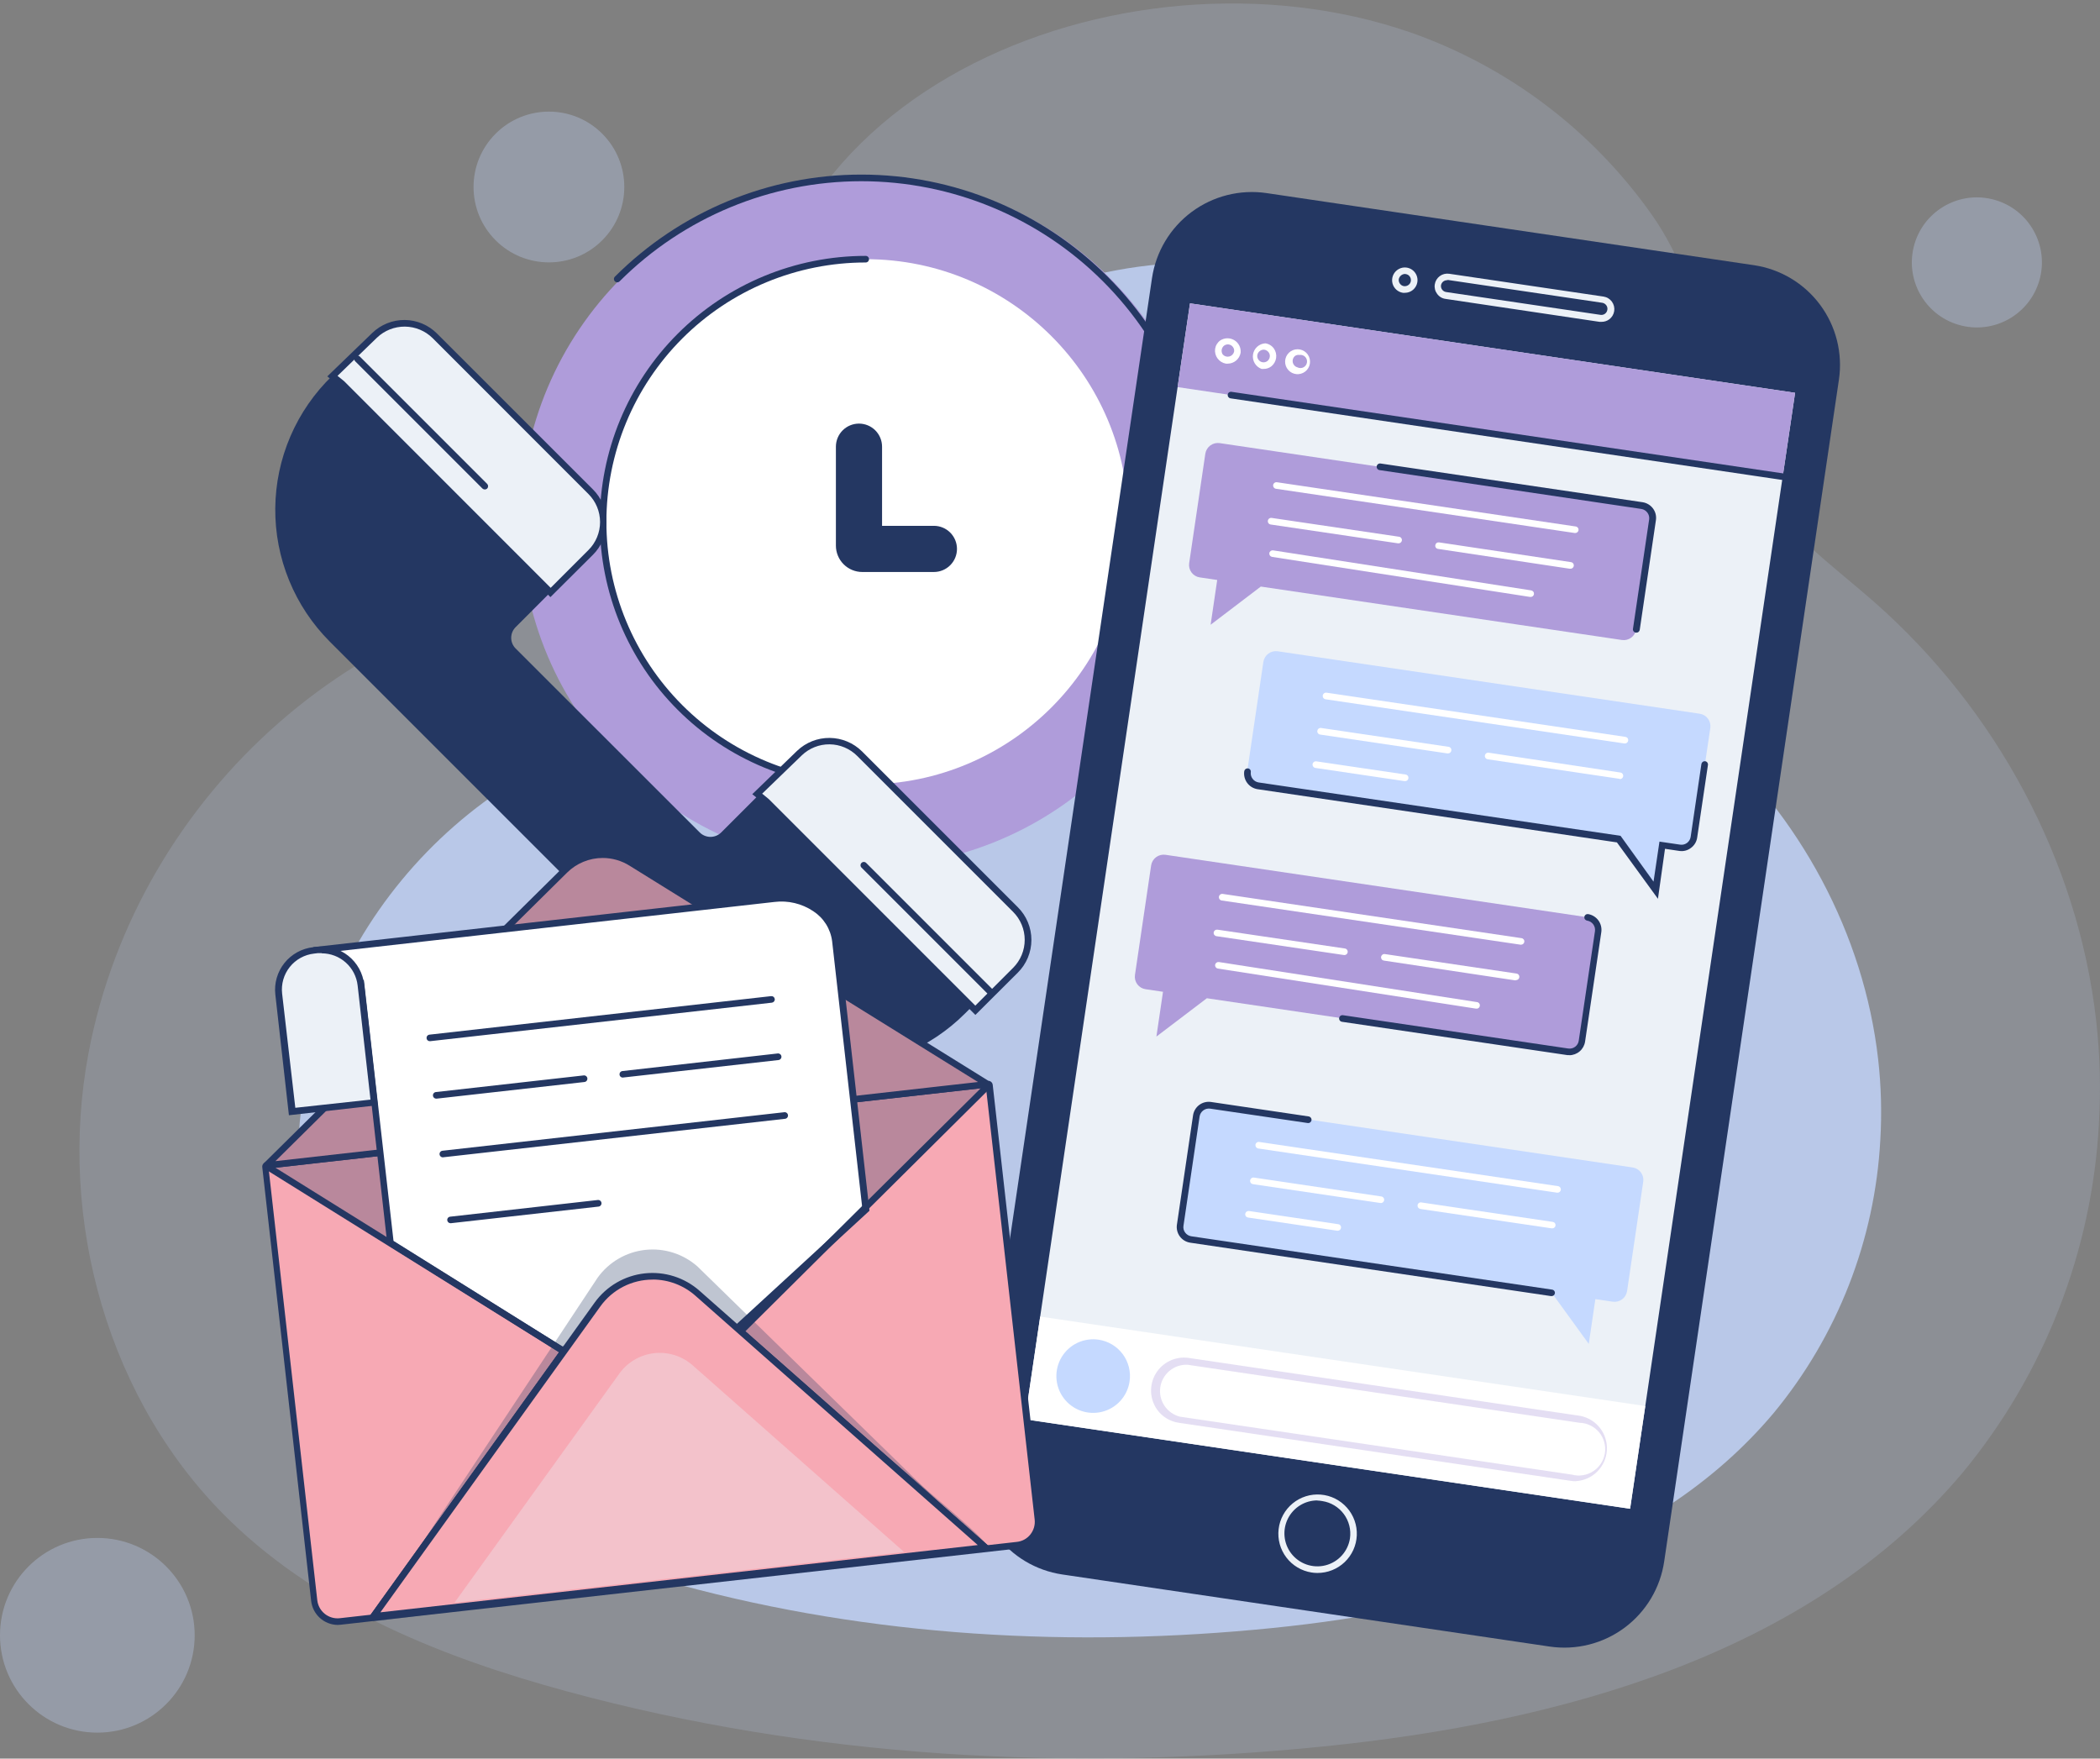 <svg width="572" height="479" viewBox="0 0 572 479" fill="none" xmlns="http://www.w3.org/2000/svg">
<rect x="0" y="0" width="572" height="479" fill="#808080" stroke="none"/>
<g clip-path="url(#clip0_573_4190)">
<g opacity="0.41">
<path opacity="0.41" d="M571.712 305.992C572.261 296.653 572.008 287.283 570.958 277.987C566.018 234.317 543.618 193.143 510.656 164.096C498.89 153.731 485.507 144.443 477.855 130.773C464.957 107.725 465.927 81.247 449.94 58.504C433.738 35.526 410.776 18.17 384.249 8.852C305.768 -18.345 195.888 25.936 205.785 120.498C205.785 120.839 205.785 121.324 205.911 121.953C206.208 126.598 205.56 131.254 204.007 135.642C202.454 140.029 200.028 144.056 196.875 147.48C193.722 150.903 189.907 153.652 185.662 155.56C181.417 157.468 176.83 158.496 172.176 158.581C99.767 160.288 37.453 216.065 24.106 286.843C15.52 332.327 29.495 382.177 62.835 414.386C87.678 438.404 120.999 451.607 154.321 460.661C221.162 478.84 291.505 482.649 360.43 475.697C424.935 469.194 492.98 450.655 534.672 401.021C556.866 374.123 569.848 340.815 571.712 305.992Z" fill="#C5D9FF"/>
</g>
<g opacity="0.88">
<path opacity="0.88" d="M512.165 310.447C512.596 303.133 512.398 295.794 511.572 288.513C507.71 254.382 490.16 222.047 464.329 199.287C455.114 191.167 444.569 183.892 438.641 173.186C428.528 155.132 429.301 134.384 416.762 116.564C404.07 98.57 386.088 84.976 365.316 77.672C303.9 56.367 217.677 91.127 225.509 165.138C225.509 165.407 225.509 165.784 225.509 166.269C225.753 169.913 225.254 173.568 224.042 177.012C222.83 180.457 220.931 183.619 218.46 186.307C215.989 188.995 212.997 191.153 209.666 192.649C206.336 194.145 202.736 194.949 199.085 195.012C142.358 196.359 93.534 240.101 83.079 295.501C76.361 331.142 87.372 370.177 113.437 395.398C132.891 414.206 158.991 424.536 185.11 431.649C237.472 445.877 292.565 448.877 346.562 443.434C397.093 438.332 450.389 423.799 483.082 384.907C500.505 363.845 510.7 337.743 512.165 310.447Z" fill="#C5D9FF"/>
</g>
<path opacity="0.31" d="M555.698 75.561C557.955 66.043 552.068 56.497 542.55 54.24C533.033 51.983 523.487 57.87 521.23 67.388C518.973 76.906 524.859 86.452 534.377 88.709C543.895 90.966 553.441 85.08 555.698 75.561Z" fill="#C5D9FF"/>
<path opacity="0.31" d="M164.034 65.453C172.052 57.434 172.052 44.433 164.034 36.415C156.016 28.396 143.016 28.396 134.998 36.415C126.98 44.433 126.98 57.434 134.998 65.453C143.016 73.471 156.016 73.471 164.034 65.453Z" fill="#C5D9FF"/>
<path opacity="0.31" d="M26.514 471.924C41.157 471.924 53.027 460.053 53.027 445.41C53.027 430.766 41.157 418.895 26.514 418.895C11.87 418.895 0 430.766 0 445.41C0 460.053 11.87 471.924 26.514 471.924Z" fill="#C5D9FF"/>
<path d="M235.802 236.131C287.717 236.131 329.803 194.043 329.803 142.126C329.803 90.209 287.717 48.121 235.802 48.121C183.886 48.121 141.801 90.209 141.801 142.126C141.801 194.043 183.886 236.131 235.802 236.131Z" fill="#AF9CDA"/>
<path d="M301.062 209.832C300.825 209.828 300.599 209.732 300.433 209.562C300.347 209.482 300.279 209.384 300.232 209.276C300.185 209.168 300.161 209.051 300.161 208.934C300.161 208.816 300.185 208.699 300.232 208.591C300.279 208.483 300.347 208.386 300.433 208.305C317.893 190.844 327.703 167.161 327.703 142.467C327.703 117.774 317.893 94.091 300.433 76.63C282.972 59.169 259.291 49.359 234.598 49.359C209.905 49.359 186.224 59.169 168.763 76.63C168.594 76.799 168.365 76.894 168.125 76.894C167.886 76.894 167.657 76.799 167.488 76.63C167.319 76.461 167.224 76.231 167.224 75.992C167.224 75.753 167.319 75.524 167.488 75.355C185.284 57.555 209.422 47.554 234.592 47.553C259.761 47.551 283.901 57.548 301.699 75.346C319.498 93.142 329.498 117.281 329.5 142.452C329.502 167.623 319.505 191.763 301.708 209.562C301.537 209.734 301.304 209.831 301.062 209.832Z" fill="#243762"/>
<path d="M235.802 213.658C275.306 213.658 307.331 181.632 307.331 142.126C307.331 102.62 275.306 70.594 235.802 70.594C196.297 70.594 164.272 102.62 164.272 142.126C164.272 181.632 196.297 213.658 235.802 213.658Z" fill="white"/>
<path d="M235.802 214.556C216.593 214.556 198.171 206.925 184.588 193.342C171.006 179.759 163.375 161.336 163.375 142.126C163.375 122.916 171.006 104.493 184.588 90.91C198.171 77.327 216.593 69.696 235.802 69.696C236.041 69.696 236.269 69.79 236.437 69.959C236.606 70.127 236.7 70.356 236.7 70.594C236.7 70.832 236.606 71.061 236.437 71.229C236.269 71.398 236.041 71.492 235.802 71.492C226.527 71.492 217.342 73.319 208.773 76.869C200.204 80.419 192.417 85.621 185.859 92.18C179.3 98.739 174.097 106.526 170.548 115.096C166.998 123.665 165.171 132.85 165.171 142.126C165.171 151.402 166.998 160.587 170.548 169.156C174.097 177.726 179.3 185.513 185.859 192.072C192.417 198.631 200.204 203.834 208.773 207.383C217.342 210.933 226.527 212.76 235.802 212.76C236.039 212.765 236.265 212.861 236.432 213.028C236.6 213.196 236.696 213.421 236.7 213.658C236.7 213.896 236.606 214.125 236.437 214.293C236.269 214.462 236.041 214.556 235.802 214.556Z" fill="#243762"/>
<path d="M254.322 155.797H234.868C232.962 155.797 231.135 155.04 229.787 153.692C228.44 152.344 227.683 150.517 227.683 148.611V121.665C227.683 119.998 228.345 118.399 229.524 117.219C230.703 116.04 232.302 115.378 233.97 115.378C235.637 115.378 237.236 116.04 238.415 117.219C239.594 118.399 240.257 119.998 240.257 121.665V143.222H254.376C256.043 143.222 257.642 143.884 258.822 145.063C260.001 146.243 260.663 147.842 260.663 149.509C260.663 151.177 260.001 152.776 258.822 153.955C257.642 155.134 256.043 155.797 254.376 155.797H254.322Z" fill="#243762"/>
<path d="M89.852 174.784L191.11 276.047C195.821 280.758 201.413 284.495 207.568 287.045C213.723 289.595 220.32 290.907 226.982 290.907C233.645 290.907 240.242 289.595 246.397 287.045C252.552 284.495 258.144 280.758 262.855 276.047L274.962 263.939C277.153 261.743 278.383 258.768 278.383 255.667C278.383 252.565 277.153 249.59 274.962 247.394L233.647 206.077C231.451 203.887 228.476 202.656 225.375 202.656C222.273 202.656 219.298 203.887 217.103 206.077L196.445 226.736C195.667 227.51 194.615 227.945 193.517 227.945C192.42 227.945 191.367 227.51 190.589 226.736L140.436 176.617C139.67 175.849 139.241 174.809 139.241 173.724C139.241 172.64 139.67 171.6 140.436 170.832L160.824 150.407C161.913 149.323 162.777 148.033 163.367 146.614C163.956 145.194 164.26 143.672 164.26 142.135C164.26 140.598 163.956 139.076 163.367 137.656C162.777 136.237 161.913 134.948 160.824 133.863L118.395 91.414C116.222 89.247 113.285 88.017 110.216 87.991C107.146 87.964 104.188 89.141 101.977 91.27L90.481 102.372C85.63 107.054 81.761 112.655 79.099 118.849C76.437 125.043 75.036 131.705 74.978 138.446C74.919 145.188 76.204 151.873 78.758 158.112C81.312 164.351 85.083 170.019 89.852 174.784Z" fill="#243762"/>
<path d="M93.031 104.474L149.921 161.365L151.879 159.425L160.86 150.443C161.949 149.359 162.813 148.069 163.403 146.65C163.992 145.23 164.296 143.708 164.296 142.171C164.296 140.634 163.992 139.112 163.403 137.692C162.813 136.273 161.949 134.983 160.86 133.899L118.431 91.45C116.258 89.282 113.321 88.053 110.251 88.027C107.182 88 104.224 89.177 102.013 91.306L90.517 102.408L93.031 104.474Z" fill="#ECF1F7"/>
<path d="M149.921 162.641L92.439 105.156L89.151 102.516L101.384 90.696C103.758 88.397 106.942 87.125 110.246 87.155C113.551 87.185 116.71 88.515 119.042 90.857L161.489 133.288C162.665 134.457 163.598 135.846 164.235 137.377C164.871 138.908 165.199 140.549 165.199 142.207C165.199 143.865 164.871 145.506 164.235 147.037C163.598 148.568 162.665 149.957 161.489 151.126L149.921 162.641ZM91.936 102.372L93.732 103.827L149.993 160.108L160.267 149.833C161.275 148.831 162.074 147.64 162.62 146.328C163.166 145.016 163.446 143.61 163.446 142.189C163.446 140.768 163.166 139.362 162.62 138.05C162.074 136.738 161.275 135.547 160.267 134.545L117.838 92.097C115.824 90.109 113.114 88.984 110.284 88.96C107.453 88.937 104.725 90.017 102.678 91.971L91.936 102.372Z" fill="#243762"/>
<path d="M208.696 218.275L265.603 275.166L267.561 273.226L276.543 264.244C277.632 263.159 278.496 261.87 279.085 260.451C279.675 259.031 279.979 257.509 279.979 255.972C279.979 254.435 279.675 252.913 279.085 251.493C278.496 250.074 277.632 248.784 276.543 247.7L234.096 205.251C231.928 203.08 228.993 201.849 225.925 201.822C222.857 201.795 219.902 202.975 217.696 205.107L206.199 216.209L208.696 218.275Z" fill="#ECF1F7"/>
<path d="M265.675 276.442L208.193 218.957L204.905 216.317L217.12 204.497C219.508 202.218 222.69 200.96 225.991 200.99C229.291 201.021 232.45 202.336 234.796 204.658L277.225 247.089C278.401 248.258 279.334 249.647 279.971 251.178C280.607 252.709 280.935 254.35 280.935 256.008C280.935 257.666 280.607 259.307 279.971 260.838C279.334 262.369 278.401 263.758 277.225 264.927L265.675 276.442ZM207.6 216.173L209.396 217.646L265.657 273.909L275.931 263.634C276.939 262.632 277.739 261.441 278.284 260.129C278.83 258.817 279.111 257.411 279.111 255.99C279.111 254.569 278.83 253.163 278.284 251.851C277.739 250.539 276.939 249.348 275.931 248.346L233.503 205.916C231.504 203.905 228.795 202.763 225.961 202.736C223.126 202.709 220.396 203.8 218.36 205.772L207.6 216.173Z" fill="#243762"/>
<path d="M132.047 133.324C131.814 133.318 131.591 133.229 131.418 133.072L96.749 98.402C96.666 98.318 96.599 98.219 96.554 98.109C96.509 98 96.485 97.883 96.485 97.764C96.485 97.646 96.509 97.529 96.554 97.419C96.599 97.31 96.666 97.21 96.749 97.127C96.833 97.043 96.933 96.977 97.042 96.931C97.151 96.886 97.269 96.862 97.387 96.862C97.506 96.862 97.623 96.886 97.732 96.931C97.842 96.977 97.941 97.043 98.025 97.127L132.694 131.797C132.859 131.968 132.952 132.196 132.952 132.435C132.952 132.673 132.859 132.901 132.694 133.072C132.517 133.233 132.286 133.323 132.047 133.324Z" fill="#243762"/>
<path d="M269.968 271.25C269.726 271.25 269.493 271.153 269.322 270.981L234.653 236.311C234.484 236.141 234.389 235.912 234.389 235.673C234.389 235.434 234.484 235.204 234.653 235.035C234.822 234.866 235.051 234.771 235.291 234.771C235.53 234.771 235.759 234.866 235.928 235.035L270.597 269.705C270.681 269.789 270.748 269.888 270.794 269.998C270.839 270.107 270.863 270.224 270.863 270.343C270.863 270.462 270.839 270.579 270.794 270.688C270.748 270.798 270.681 270.897 270.597 270.981C270.431 271.15 270.205 271.247 269.968 271.25Z" fill="#243762"/>
<path d="M422.098 448.482L289.35 428.847C282.142 427.777 275.653 423.89 271.309 418.04C266.964 412.19 265.119 404.854 266.178 397.644L313.78 75.768C314.85 68.559 318.737 62.07 324.587 57.725C330.437 53.38 337.773 51.535 344.982 52.594L477.73 72.229C481.299 72.756 484.73 73.982 487.826 75.835C490.922 77.689 493.622 80.135 495.772 83.032C497.922 85.93 499.481 89.223 500.358 92.724C501.235 96.224 501.414 99.863 500.884 103.432L453.3 425.254C452.779 428.829 451.558 432.267 449.708 435.37C447.857 438.473 445.413 441.18 442.515 443.337C439.617 445.495 436.322 447.059 432.818 447.942C429.315 448.825 425.672 449.008 422.098 448.482Z" fill="#243762"/>
<path d="M324.128 82.626L279.189 386.593L444.006 410.961L488.944 106.994L324.128 82.626Z" fill="#ECF1F7"/>
<path d="M324.137 82.622L320.764 105.439L485.58 129.808L488.954 106.99L324.137 82.622Z" fill="#AF9CDA"/>
<path d="M358.832 428.434C358.302 428.436 357.773 428.394 357.251 428.308C354.517 427.885 352.055 426.418 350.38 424.217C348.705 422.015 347.949 419.25 348.271 416.503C348.592 413.756 349.966 411.24 352.104 409.485C354.242 407.73 356.977 406.871 359.734 407.091C362.491 407.31 365.056 408.59 366.889 410.661C368.723 412.732 369.682 415.433 369.565 418.197C369.448 420.961 368.264 423.571 366.263 425.48C364.261 427.389 361.597 428.448 358.832 428.434ZM358.832 408.674C357.164 408.674 355.529 409.138 354.11 410.015C352.691 410.892 351.544 412.147 350.798 413.639C350.052 415.131 349.736 416.801 349.886 418.462C350.036 420.124 350.645 421.71 351.646 423.045C352.707 424.458 354.162 425.527 355.828 426.118C357.494 426.708 359.297 426.794 361.012 426.364C362.726 425.935 364.276 425.009 365.466 423.703C366.657 422.396 367.436 420.768 367.705 419.021C368.045 416.673 367.443 414.287 366.029 412.382C364.616 410.477 362.506 409.208 360.161 408.853C359.716 408.769 359.266 408.721 358.814 408.71L358.832 408.674Z" fill="#ECF1F7"/>
<path d="M382.65 79.756H382.147C381.468 79.656 380.834 79.358 380.325 78.897C379.816 78.437 379.455 77.836 379.287 77.171C379.12 76.505 379.154 75.805 379.385 75.158C379.616 74.512 380.033 73.949 380.585 73.54C381.133 73.128 381.792 72.889 382.477 72.854C383.162 72.818 383.842 72.988 384.43 73.341C385.018 73.694 385.487 74.214 385.778 74.835C386.069 75.456 386.169 76.15 386.063 76.828C385.939 77.643 385.526 78.387 384.9 78.924C384.274 79.462 383.475 79.757 382.65 79.756ZM382.65 74.618C382.258 74.641 381.883 74.792 381.584 75.048C381.286 75.305 381.08 75.652 380.998 76.037C380.939 76.477 381.055 76.922 381.321 77.277C381.448 77.454 381.608 77.603 381.793 77.718C381.978 77.832 382.184 77.908 382.399 77.941C382.839 78 383.284 77.884 383.638 77.618C383.816 77.494 383.965 77.333 384.076 77.148C384.188 76.962 384.259 76.755 384.285 76.54C384.322 76.324 384.314 76.102 384.261 75.888C384.209 75.675 384.113 75.475 383.98 75.301C383.855 75.123 383.695 74.974 383.51 74.863C383.324 74.751 383.117 74.68 382.902 74.654L382.65 74.618Z" fill="#ECF1F7"/>
<path d="M436.181 87.66C436.014 87.678 435.845 87.678 435.678 87.66L393.716 81.408C393.265 81.349 392.831 81.197 392.442 80.962C392.052 80.727 391.716 80.414 391.453 80.043C391.177 79.68 390.978 79.266 390.867 78.825C390.756 78.383 390.735 77.924 390.806 77.474C390.87 77.027 391.022 76.597 391.254 76.208C391.485 75.82 391.791 75.481 392.153 75.211C392.891 74.665 393.814 74.433 394.722 74.564L436.774 80.78C437.222 80.847 437.653 81.002 438.041 81.237C438.43 81.471 438.768 81.78 439.037 82.145C439.581 82.88 439.813 83.8 439.682 84.705C439.55 85.61 439.067 86.427 438.336 86.977C437.714 87.439 436.955 87.68 436.181 87.66ZM394.129 76.325C393.731 76.325 393.347 76.469 393.047 76.729C392.747 76.99 392.551 77.35 392.494 77.744C392.453 78.166 392.575 78.588 392.836 78.922C393.097 79.256 393.476 79.478 393.896 79.54L435.929 85.755C436.146 85.791 436.367 85.783 436.58 85.731C436.793 85.68 436.993 85.585 437.169 85.455C437.345 85.324 437.493 85.159 437.604 84.97C437.715 84.781 437.787 84.572 437.815 84.354C437.852 84.141 437.844 83.922 437.791 83.712C437.739 83.501 437.643 83.304 437.51 83.133C437.38 82.955 437.216 82.805 437.028 82.691C436.84 82.577 436.632 82.501 436.414 82.468L394.381 76.253L394.129 76.325Z" fill="#ECF1F7"/>
<path d="M444.714 317.992L329.75 300.98C328.852 300.852 327.94 301.084 327.213 301.626C326.486 302.168 326.003 302.976 325.87 303.873L321.433 333.639C321.367 334.085 321.389 334.539 321.498 334.976C321.608 335.414 321.802 335.825 322.071 336.187C322.34 336.549 322.677 336.855 323.064 337.086C323.45 337.318 323.879 337.471 324.325 337.537L422.619 352.07L432.75 366.045L434.547 353.848L439.289 354.549C440.189 354.677 441.103 354.446 441.833 353.904C442.563 353.363 443.049 352.555 443.187 351.656L447.588 321.836C447.711 320.946 447.479 320.043 446.941 319.324C446.403 318.604 445.602 318.126 444.714 317.992Z" fill="#C5D9FF"/>
<path d="M422.619 353.022H422.457L324.163 338.471C323.037 338.294 322.028 337.679 321.355 336.76C320.682 335.841 320.4 334.693 320.57 333.567L324.971 303.747C325.148 302.618 325.766 301.605 326.688 300.932C327.611 300.258 328.764 299.978 329.893 300.154L356.46 304.088C356.578 304.106 356.692 304.147 356.794 304.208C356.896 304.27 356.985 304.351 357.056 304.446C357.127 304.542 357.178 304.651 357.207 304.767C357.236 304.883 357.242 305.003 357.224 305.121C357.206 305.239 357.165 305.352 357.104 305.455C357.042 305.557 356.961 305.646 356.866 305.717C356.77 305.788 356.661 305.839 356.545 305.868C356.429 305.896 356.309 305.902 356.191 305.884L329.623 301.968C328.962 301.875 328.291 302.045 327.754 302.441C327.216 302.838 326.856 303.429 326.749 304.088L322.348 333.926C322.303 334.242 322.322 334.563 322.402 334.871C322.482 335.179 322.623 335.469 322.815 335.722C323.213 336.262 323.806 336.623 324.468 336.728L422.762 351.261C422.88 351.276 422.994 351.315 423.096 351.376C423.199 351.436 423.288 351.516 423.358 351.612C423.429 351.708 423.479 351.817 423.506 351.932C423.534 352.048 423.537 352.168 423.517 352.285C423.482 352.496 423.372 352.687 423.206 352.823C423.041 352.958 422.832 353.029 422.619 353.022Z" fill="#243762"/>
<path d="M462.981 194.401L348.017 177.389C347.118 177.26 346.203 177.492 345.474 178.033C344.744 178.575 344.257 179.383 344.119 180.281L339.718 210.101C339.65 210.547 339.67 211.003 339.779 211.441C339.887 211.879 340.082 212.292 340.351 212.654C340.62 213.017 340.958 213.322 341.346 213.553C341.734 213.784 342.164 213.936 342.61 213.999L440.905 228.532L451.018 242.508L452.814 230.311L457.557 231.011C458.454 231.14 459.366 230.908 460.093 230.366C460.82 229.824 461.303 229.016 461.437 228.119L465.856 198.281C465.984 197.386 465.755 196.476 465.217 195.75C464.678 195.023 463.875 194.538 462.981 194.401Z" fill="#C5D9FF"/>
<path d="M451.593 244.807L440.42 229.448L342.503 214.951C341.38 214.77 340.373 214.154 339.701 213.236C339.029 212.318 338.745 211.173 338.91 210.047C338.95 209.814 339.079 209.604 339.27 209.463C339.461 209.323 339.699 209.262 339.934 209.293C340.052 209.308 340.166 209.347 340.268 209.407C340.371 209.468 340.46 209.548 340.53 209.644C340.601 209.739 340.651 209.848 340.678 209.964C340.706 210.08 340.709 210.2 340.689 210.317C340.613 210.956 340.787 211.599 341.174 212.113C341.571 212.653 342.165 213.014 342.826 213.119L441.408 227.652L450.39 240.137L452.006 229.233L457.629 230.059C457.957 230.11 458.292 230.096 458.614 230.016C458.937 229.937 459.24 229.795 459.507 229.598C459.775 229.401 460 229.153 460.171 228.868C460.342 228.584 460.455 228.268 460.503 227.939L463.431 208.089C463.471 207.855 463.6 207.646 463.79 207.505C463.981 207.365 464.22 207.304 464.455 207.335C464.572 207.352 464.684 207.393 464.785 207.454C464.886 207.515 464.974 207.595 465.044 207.69C465.114 207.785 465.165 207.893 465.193 208.008C465.222 208.123 465.227 208.242 465.209 208.359L462.281 228.119C462.203 228.683 462.011 229.225 461.718 229.712C461.425 230.2 461.036 230.624 460.575 230.957C460.125 231.302 459.609 231.552 459.059 231.691C458.509 231.83 457.937 231.856 457.377 231.766L453.515 231.191L451.593 244.807Z" fill="#243762"/>
<path d="M317.462 232.826L432.426 249.837C433.323 249.971 434.131 250.454 434.673 251.181C435.215 251.908 435.447 252.82 435.318 253.718L430.899 283.555C430.766 284.452 430.283 285.26 429.556 285.802C428.829 286.344 427.917 286.576 427.019 286.448L328.725 271.897L314.983 282.334L316.78 270.136L312.037 269.436C311.59 269.372 311.16 269.221 310.773 268.99C310.385 268.759 310.046 268.453 309.777 268.091C309.508 267.728 309.314 267.316 309.206 266.877C309.097 266.439 309.077 265.984 309.145 265.538L313.546 235.718C313.684 234.816 314.173 234.005 314.907 233.463C315.641 232.921 316.56 232.692 317.462 232.826Z" fill="#AF9CDA"/>
<path d="M427.523 287.382C427.314 287.4 427.103 287.4 426.894 287.382L365.532 278.31C365.414 278.294 365.301 278.254 365.198 278.194C365.095 278.133 365.006 278.053 364.934 277.958C364.862 277.863 364.81 277.755 364.78 277.639C364.75 277.524 364.743 277.404 364.76 277.286C364.776 277.168 364.816 277.055 364.876 276.952C364.937 276.849 365.017 276.759 365.112 276.688C365.207 276.616 365.315 276.564 365.43 276.534C365.546 276.504 365.666 276.497 365.784 276.514L427.146 285.585C427.474 285.636 427.809 285.622 428.131 285.543C428.454 285.464 428.757 285.321 429.024 285.124C429.292 284.927 429.517 284.679 429.688 284.394C429.859 284.11 429.972 283.794 430.02 283.466L434.439 253.628C434.532 252.964 434.359 252.29 433.959 251.752C433.559 251.214 432.964 250.856 432.301 250.753C432.069 250.718 431.86 250.593 431.719 250.405C431.577 250.216 431.516 249.981 431.547 249.747C431.582 249.51 431.709 249.297 431.901 249.152C432.092 249.008 432.333 248.944 432.571 248.975C433.695 249.161 434.702 249.781 435.374 250.701C436.046 251.622 436.329 252.769 436.163 253.897L431.744 283.717C431.587 284.741 431.07 285.675 430.287 286.353C429.504 287.031 428.505 287.408 427.469 287.418L427.523 287.382Z" fill="#243762"/>
<path d="M283.326 358.601L279.19 386.572L444.007 410.94L448.142 382.969L283.326 358.601Z" fill="white"/>
<path d="M307.672 376.285C307.381 378.246 306.514 380.076 305.183 381.545C303.851 383.013 302.114 384.054 300.191 384.535C298.268 385.016 296.245 384.916 294.379 384.248C292.512 383.58 290.886 382.373 289.706 380.78C288.525 379.188 287.843 377.281 287.746 375.301C287.649 373.321 288.142 371.356 289.161 369.656C290.181 367.956 291.681 366.596 293.473 365.749C295.266 364.902 297.269 364.605 299.23 364.896C300.533 365.087 301.785 365.533 302.916 366.21C304.046 366.886 305.032 367.779 305.816 368.837C306.6 369.895 307.168 371.098 307.487 372.376C307.805 373.654 307.868 374.982 307.672 376.285Z" fill="#C5D9FF"/>
<path opacity="0.33" d="M429.229 403.446C428.79 403.452 428.352 403.422 427.918 403.356L321.109 387.53C319.946 387.368 318.827 386.974 317.818 386.373C316.809 385.771 315.931 384.974 315.235 384.027C314.203 382.603 313.611 380.908 313.533 379.151C313.456 377.394 313.895 375.652 314.798 374.143C315.701 372.634 317.027 371.423 318.612 370.66C320.197 369.898 321.971 369.617 323.714 369.854L430.523 385.662C432.659 386.1 434.563 387.301 435.88 389.04C437.196 390.779 437.835 392.938 437.676 395.113C437.518 397.288 436.573 399.332 435.019 400.862C433.465 402.392 431.407 403.304 429.229 403.428V403.446ZM428.169 401.65C429.148 401.914 430.171 401.968 431.172 401.808C432.173 401.648 433.129 401.278 433.977 400.723C434.825 400.168 435.545 399.439 436.092 398.586C436.638 397.732 436.998 396.772 437.147 395.77C437.296 394.767 437.232 393.745 436.958 392.769C436.683 391.793 436.206 390.886 435.557 390.108C434.907 389.33 434.101 388.698 433.19 388.254C432.279 387.809 431.284 387.563 430.271 387.53L323.462 371.722C321.688 371.645 319.948 372.228 318.578 373.359C317.208 374.49 316.306 376.087 316.044 377.844C315.783 379.601 316.182 381.392 317.164 382.873C318.145 384.353 319.641 385.417 321.361 385.86L428.169 401.65Z" fill="#AF9CDA"/>
<path d="M334.437 99.049H333.934C333.018 98.894 332.198 98.39 331.645 97.643C331.092 96.896 330.851 95.964 330.97 95.043C331.036 94.587 331.192 94.148 331.429 93.753C331.667 93.358 331.981 93.015 332.354 92.743C332.92 92.366 333.581 92.157 334.261 92.141C334.941 92.125 335.612 92.302 336.195 92.652C336.779 93.002 337.251 93.51 337.556 94.118C337.862 94.726 337.989 95.408 337.922 96.085C337.776 96.907 337.348 97.652 336.712 98.193C336.077 98.734 335.272 99.037 334.437 99.049ZM334.437 93.803C334.069 93.809 333.712 93.929 333.413 94.145C333.062 94.428 332.831 94.832 332.764 95.278C332.697 95.724 332.801 96.179 333.054 96.552C333.272 96.797 333.553 96.978 333.867 97.075C334.18 97.172 334.515 97.181 334.833 97.102C335.152 97.022 335.442 96.857 335.673 96.624C335.904 96.391 336.067 96.099 336.144 95.779C336.18 95.556 336.17 95.328 336.115 95.108C336.059 94.889 335.959 94.683 335.82 94.504C335.688 94.319 335.52 94.163 335.325 94.046C335.13 93.929 334.914 93.852 334.689 93.821L334.437 93.803Z" fill="white"/>
<path d="M344.155 100.486H343.634C342.853 100.206 342.193 99.664 341.766 98.952C341.339 98.24 341.171 97.403 341.292 96.582C341.413 95.76 341.814 95.006 342.428 94.447C343.041 93.888 343.83 93.559 344.658 93.516C345.119 93.582 345.561 93.74 345.959 93.981C346.358 94.222 346.703 94.54 346.976 94.917C347.507 95.672 347.726 96.603 347.589 97.517C347.452 98.43 346.969 99.255 346.239 99.821C345.637 100.267 344.904 100.5 344.155 100.486ZM344.155 95.24C343.749 95.258 343.36 95.414 343.053 95.681C342.747 95.949 342.54 96.313 342.467 96.713C342.429 96.937 342.439 97.166 342.495 97.385C342.55 97.605 342.651 97.81 342.79 97.989C342.923 98.174 343.091 98.329 343.286 98.447C343.48 98.564 343.697 98.641 343.922 98.671C344.145 98.704 344.372 98.693 344.591 98.638C344.809 98.582 345.015 98.484 345.195 98.349C345.376 98.213 345.527 98.043 345.642 97.849C345.756 97.655 345.831 97.44 345.862 97.216C345.898 96.993 345.888 96.765 345.833 96.545C345.777 96.326 345.677 96.12 345.539 95.941C345.266 95.582 344.869 95.338 344.425 95.258L344.155 95.24Z" fill="white"/>
<path d="M353.695 101.905C353.521 101.924 353.347 101.924 353.174 101.905C352.298 101.838 351.483 101.434 350.899 100.778C350.315 100.123 350.008 99.267 350.042 98.389C350.075 97.512 350.447 96.682 351.08 96.073C351.712 95.465 352.556 95.125 353.434 95.125C354.312 95.125 355.156 95.465 355.788 96.073C356.421 96.682 356.793 97.512 356.827 98.389C356.86 99.267 356.553 100.123 355.969 100.778C355.385 101.434 354.57 101.838 353.695 101.905ZM353.695 96.66C353.325 96.657 352.965 96.777 352.671 97.001C352.43 97.22 352.253 97.499 352.159 97.811C352.065 98.122 352.058 98.453 352.137 98.768C352.216 99.083 352.38 99.371 352.61 99.601C352.84 99.831 353.128 99.994 353.443 100.073C353.697 100.194 353.975 100.255 354.257 100.249C354.538 100.243 354.814 100.171 355.062 100.039C355.311 99.907 355.525 99.719 355.687 99.489C355.849 99.259 355.955 98.995 355.997 98.716C356.038 98.438 356.013 98.154 355.925 97.887C355.836 97.62 355.686 97.377 355.486 97.179C355.287 96.981 355.043 96.832 354.776 96.745C354.508 96.658 354.224 96.635 353.946 96.677L353.695 96.66Z" fill="white"/>
<path d="M487.843 131.06H487.717L335.156 108.498C334.922 108.458 334.713 108.329 334.572 108.138C334.431 107.947 334.37 107.709 334.402 107.474C334.419 107.357 334.46 107.245 334.521 107.144C334.581 107.042 334.662 106.954 334.757 106.884C334.852 106.814 334.96 106.763 335.075 106.735C335.189 106.707 335.309 106.701 335.425 106.719L487.968 129.282C488.207 129.299 488.428 129.409 488.585 129.589C488.742 129.77 488.82 130.005 488.804 130.243C488.787 130.481 488.676 130.703 488.496 130.86C488.316 131.016 488.081 131.095 487.843 131.078V131.06Z" fill="#243762"/>
<path d="M424.253 324.854H424.109L342.718 312.819C342.485 312.779 342.275 312.65 342.135 312.459C341.994 312.268 341.933 312.03 341.964 311.795C341.979 311.679 342.018 311.567 342.077 311.466C342.136 311.365 342.215 311.276 342.308 311.206C342.402 311.136 342.509 311.085 342.623 311.056C342.736 311.028 342.854 311.022 342.97 311.04L424.379 323.076C424.496 323.093 424.608 323.134 424.709 323.195C424.81 323.256 424.898 323.336 424.969 323.431C425.039 323.526 425.089 323.634 425.118 323.749C425.146 323.864 425.151 323.983 425.133 324.1C425.103 324.311 424.997 324.504 424.835 324.642C424.673 324.781 424.466 324.856 424.253 324.854Z" fill="white"/>
<path d="M376.058 327.657H375.932L341.281 322.537C341.043 322.501 340.829 322.372 340.686 322.179C340.542 321.985 340.482 321.742 340.518 321.504C340.554 321.266 340.682 321.052 340.876 320.908C341.07 320.765 341.313 320.705 341.551 320.741L376.184 325.878C376.302 325.887 376.417 325.918 376.523 325.971C376.628 326.023 376.723 326.097 376.8 326.186C376.878 326.275 376.937 326.379 376.975 326.491C377.012 326.603 377.027 326.721 377.019 326.839C377.011 326.957 376.979 327.073 376.926 327.178C376.874 327.284 376.801 327.378 376.711 327.456C376.622 327.534 376.519 327.593 376.406 327.63C376.294 327.668 376.176 327.683 376.058 327.675V327.657Z" fill="white"/>
<path d="M364.382 335.219H364.257L339.935 331.627C339.818 331.609 339.706 331.569 339.604 331.508C339.503 331.447 339.415 331.366 339.345 331.271C339.275 331.176 339.224 331.068 339.196 330.953C339.168 330.839 339.162 330.72 339.18 330.603C339.22 330.369 339.349 330.16 339.54 330.019C339.731 329.878 339.969 329.817 340.204 329.848L364.508 333.441C364.625 333.454 364.739 333.491 364.841 333.549C364.943 333.608 365.032 333.686 365.103 333.781C365.174 333.875 365.224 333.983 365.252 334.097C365.279 334.212 365.283 334.331 365.263 334.447C365.233 334.66 365.127 334.855 364.966 334.996C364.804 335.138 364.597 335.217 364.382 335.219Z" fill="white"/>
<path d="M422.816 334.573H422.672L386.872 329.291C386.638 329.252 386.429 329.123 386.288 328.932C386.147 328.741 386.086 328.503 386.117 328.267C386.133 328.15 386.172 328.036 386.232 327.934C386.292 327.831 386.373 327.742 386.468 327.671C386.564 327.601 386.673 327.551 386.789 327.523C386.904 327.496 387.024 327.493 387.141 327.513L422.942 332.812C423.174 332.848 423.383 332.973 423.524 333.161C423.665 333.349 423.727 333.585 423.696 333.818C423.662 334.028 423.555 334.218 423.394 334.357C423.233 334.495 423.028 334.571 422.816 334.573Z" fill="white"/>
<path d="M414.302 257.31H414.176L332.785 245.275C332.667 245.258 332.554 245.218 332.451 245.158C332.348 245.098 332.259 245.018 332.187 244.923C332.115 244.827 332.063 244.719 332.033 244.604C332.003 244.489 331.996 244.369 332.013 244.251C332.029 244.133 332.069 244.019 332.129 243.916C332.19 243.814 332.27 243.724 332.365 243.652C332.46 243.581 332.568 243.528 332.683 243.498C332.799 243.468 332.919 243.462 333.037 243.478L414.446 255.532C414.678 255.567 414.887 255.693 415.028 255.881C415.169 256.069 415.231 256.305 415.2 256.538C415.166 256.752 415.057 256.947 414.893 257.089C414.728 257.23 414.519 257.309 414.302 257.31Z" fill="white"/>
<path d="M366.125 260.113H365.981L331.348 254.993C331.111 254.957 330.898 254.83 330.753 254.639C330.609 254.447 330.545 254.207 330.576 253.969C330.616 253.735 330.745 253.526 330.936 253.385C331.127 253.244 331.365 253.183 331.6 253.215L366.251 258.334C366.489 258.351 366.711 258.461 366.867 258.642C367.024 258.822 367.103 259.057 367.086 259.295C367.069 259.533 366.959 259.755 366.779 259.912C366.598 260.069 366.363 260.147 366.125 260.131V260.113Z" fill="white"/>
<path d="M402.123 274.717H401.979L331.725 263.813C331.491 263.773 331.282 263.644 331.141 263.453C331.001 263.262 330.94 263.024 330.971 262.789C331.011 262.555 331.14 262.346 331.331 262.205C331.522 262.065 331.76 262.004 331.995 262.035L402.249 272.939C402.487 272.955 402.709 273.066 402.865 273.246C403.022 273.427 403.101 273.662 403.084 273.9C403.067 274.138 402.957 274.36 402.776 274.517C402.596 274.673 402.361 274.752 402.123 274.735V274.717Z" fill="white"/>
<path d="M412.865 267.029H412.739L376.938 261.64C376.822 261.624 376.711 261.586 376.609 261.527C376.508 261.468 376.42 261.389 376.35 261.295C376.28 261.201 376.229 261.095 376.2 260.981C376.172 260.867 376.166 260.749 376.184 260.634C376.215 260.398 376.339 260.184 376.527 260.039C376.716 259.895 376.954 259.831 377.19 259.861L413.008 265.16C413.247 265.18 413.468 265.292 413.623 265.474C413.777 265.656 413.854 265.892 413.835 266.131C413.816 266.369 413.703 266.59 413.521 266.745C413.339 266.9 413.103 266.976 412.865 266.957V267.029Z" fill="white"/>
<path d="M332.228 120.695L447.192 137.707C447.638 137.773 448.066 137.926 448.453 138.158C448.84 138.389 449.177 138.695 449.445 139.057C449.714 139.419 449.909 139.83 450.018 140.267C450.128 140.705 450.15 141.159 450.084 141.605L445.665 171.425C445.532 172.322 445.049 173.13 444.322 173.672C443.595 174.214 442.683 174.446 441.785 174.317L343.419 159.767L329.749 170.168L331.545 157.97L326.803 157.27C326.356 157.206 325.926 157.054 325.538 156.823C325.15 156.592 324.812 156.287 324.543 155.924C324.274 155.562 324.08 155.149 323.971 154.711C323.863 154.273 323.842 153.818 323.911 153.371L328.312 123.551C328.458 122.656 328.95 121.854 329.683 121.319C330.416 120.785 331.331 120.561 332.228 120.695Z" fill="#AF9CDA"/>
<path d="M445.665 172.323H445.54C445.307 172.288 445.098 172.162 444.957 171.974C444.816 171.786 444.754 171.55 444.785 171.317L449.204 141.425C449.28 140.787 449.106 140.143 448.719 139.629C448.322 139.09 447.728 138.728 447.067 138.623L375.753 128.042C375.635 128.025 375.522 127.984 375.419 127.922C375.317 127.861 375.228 127.78 375.157 127.684C375.086 127.588 375.035 127.479 375.006 127.363C374.978 127.248 374.972 127.127 374.99 127.009C375.007 126.892 375.048 126.778 375.109 126.676C375.171 126.574 375.252 126.485 375.348 126.414C375.444 126.343 375.553 126.292 375.668 126.263C375.784 126.234 375.904 126.228 376.022 126.246L447.408 136.791C448.541 136.965 449.561 137.578 450.246 138.497C450.585 138.954 450.829 139.473 450.965 140.026C451.101 140.578 451.125 141.151 451.036 141.713L446.635 171.533C446.604 171.763 446.486 171.973 446.306 172.119C446.126 172.266 445.897 172.339 445.665 172.323Z" fill="#243762"/>
<path d="M429.067 145.18H428.942L347.533 133.126C347.3 133.091 347.091 132.965 346.95 132.777C346.809 132.589 346.747 132.353 346.778 132.12C346.814 131.883 346.941 131.669 347.133 131.525C347.324 131.381 347.564 131.317 347.802 131.348L429.211 143.402C429.444 143.437 429.653 143.562 429.794 143.75C429.935 143.939 429.996 144.174 429.966 144.407C429.932 144.622 429.823 144.817 429.658 144.958C429.494 145.1 429.284 145.178 429.067 145.18Z" fill="white"/>
<path d="M380.89 147.982H380.746L346.113 142.863C345.875 142.829 345.66 142.703 345.515 142.511C345.37 142.319 345.307 142.077 345.341 141.839C345.374 141.6 345.501 141.385 345.693 141.24C345.885 141.095 346.126 141.033 346.365 141.066L381.016 146.186C381.254 146.203 381.476 146.313 381.632 146.493C381.789 146.674 381.868 146.909 381.851 147.147C381.834 147.385 381.724 147.607 381.543 147.764C381.363 147.92 381.128 147.999 380.89 147.982Z" fill="white"/>
<path d="M416.888 162.587H416.745L346.491 151.683C346.257 151.643 346.048 151.514 345.907 151.323C345.766 151.132 345.705 150.894 345.737 150.659C345.776 150.425 345.905 150.216 346.096 150.075C346.287 149.934 346.525 149.873 346.76 149.904L417.068 160.808C417.302 160.848 417.511 160.977 417.652 161.168C417.793 161.359 417.854 161.597 417.823 161.832C417.791 162.053 417.677 162.254 417.504 162.394C417.331 162.534 417.111 162.603 416.888 162.587Z" fill="white"/>
<path d="M427.63 154.898H427.504L391.704 149.509C391.587 149.496 391.474 149.459 391.371 149.401C391.269 149.343 391.18 149.264 391.109 149.17C391.038 149.075 390.988 148.968 390.96 148.853C390.933 148.738 390.929 148.619 390.949 148.503C390.981 148.268 391.104 148.054 391.293 147.909C391.481 147.764 391.72 147.7 391.955 147.731L427.846 153.102C428.084 153.121 428.305 153.234 428.46 153.416C428.615 153.598 428.691 153.834 428.672 154.072C428.653 154.31 428.54 154.531 428.358 154.686C428.176 154.841 427.94 154.917 427.702 154.898H427.63Z" fill="white"/>
<path d="M442.593 202.503H442.468L361.059 190.467C360.82 190.431 360.606 190.302 360.463 190.108C360.32 189.915 360.259 189.672 360.295 189.434C360.331 189.196 360.46 188.981 360.654 188.838C360.847 188.695 361.09 188.635 361.328 188.67L442.737 200.706C442.969 200.742 443.179 200.867 443.32 201.055C443.461 201.243 443.522 201.479 443.491 201.712C443.461 201.93 443.354 202.129 443.189 202.274C443.024 202.419 442.813 202.5 442.593 202.503Z" fill="white"/>
<path d="M394.416 205.215H394.273L359.586 200.077C359.468 200.061 359.354 200.021 359.252 199.961C359.149 199.901 359.059 199.821 358.988 199.725C358.916 199.63 358.864 199.522 358.834 199.407C358.804 199.292 358.797 199.171 358.813 199.054C358.83 198.936 358.87 198.822 358.93 198.719C358.99 198.617 359.07 198.527 359.165 198.455C359.26 198.384 359.369 198.331 359.484 198.301C359.599 198.271 359.719 198.265 359.837 198.281L394.488 203.401C394.726 203.417 394.948 203.528 395.105 203.708C395.262 203.889 395.34 204.124 395.323 204.362C395.307 204.6 395.196 204.822 395.016 204.979C394.836 205.135 394.601 205.214 394.362 205.197L394.416 205.215Z" fill="white"/>
<path d="M382.741 212.76H382.597L358.293 209.167C358.055 209.134 357.839 209.007 357.695 208.815C357.55 208.623 357.487 208.381 357.52 208.143C357.554 207.905 357.68 207.69 357.872 207.545C358.064 207.4 358.306 207.337 358.544 207.371L382.866 210.964C382.983 210.981 383.096 211.022 383.197 211.083C383.298 211.143 383.386 211.224 383.456 211.319C383.526 211.414 383.577 211.522 383.605 211.637C383.633 211.752 383.639 211.871 383.621 211.987C383.594 212.202 383.49 212.399 383.328 212.541C383.166 212.684 382.957 212.762 382.741 212.76Z" fill="white"/>
<path d="M441.157 212.113H441.031L405.23 206.814C404.992 206.781 404.777 206.654 404.632 206.462C404.487 206.27 404.425 206.028 404.458 205.79C404.491 205.552 404.618 205.337 404.81 205.192C405.002 205.047 405.244 204.984 405.482 205.017L441.3 210.407C441.538 210.426 441.759 210.539 441.914 210.721C442.069 210.902 442.146 211.138 442.127 211.377C442.108 211.615 441.995 211.836 441.813 211.991C441.631 212.146 441.395 212.222 441.157 212.203V212.113Z" fill="white"/>
<path d="M277.081 420.871L92.689 441.637C91.844 441.742 90.986 441.678 90.165 441.449C89.345 441.22 88.578 440.83 87.91 440.302C87.241 439.774 86.684 439.118 86.271 438.373C85.858 437.627 85.598 436.808 85.504 435.961L72.175 317.813C72.17 317.723 72.198 317.634 72.255 317.565C72.311 317.495 72.392 317.449 72.481 317.435L268.998 295.304C269.041 295.299 269.086 295.303 269.128 295.316C269.17 295.329 269.21 295.35 269.243 295.379C269.277 295.407 269.304 295.443 269.324 295.482C269.343 295.522 269.355 295.565 269.357 295.609L282.685 413.775C282.878 415.459 282.397 417.15 281.346 418.479C280.296 419.809 278.763 420.669 277.081 420.871Z" fill="#F7A9B4"/>
<path d="M91.935 442.589C90.145 442.556 88.428 441.873 87.106 440.666C85.784 439.459 84.946 437.812 84.75 436.033L71.439 317.902C71.419 317.742 71.431 317.579 71.475 317.423C71.518 317.267 71.592 317.121 71.692 316.994C71.793 316.867 71.917 316.761 72.059 316.683C72.2 316.604 72.356 316.555 72.517 316.537L269.034 294.388C269.36 294.352 269.687 294.448 269.943 294.653C270.199 294.859 270.363 295.157 270.399 295.483L283.709 413.668C283.826 414.624 283.75 415.593 283.484 416.519C283.219 417.445 282.77 418.308 282.165 419.057C280.959 420.572 279.202 421.548 277.279 421.769L92.779 442.535C92.499 442.572 92.217 442.59 91.935 442.589ZM73.163 318.28L86.42 435.853C86.501 436.579 86.724 437.282 87.076 437.921C87.428 438.561 87.904 439.124 88.474 439.58C89.045 440.035 89.7 440.374 90.402 440.576C91.103 440.778 91.838 440.84 92.564 440.757L276.955 419.973L277.063 420.871L276.955 419.973C277.677 419.901 278.377 419.684 279.012 419.335C279.648 418.986 280.207 418.513 280.656 417.943C281.108 417.376 281.443 416.726 281.644 416.029C281.844 415.333 281.905 414.603 281.823 413.883L268.566 296.256L73.163 318.28Z" fill="#243762"/>
<path opacity="0.29" d="M268.441 420.871L101.707 441.637C98.114 442.05 153.369 371.219 152.974 367.68L72.175 317.813C72.17 317.723 72.198 317.634 72.255 317.565C72.311 317.495 72.392 317.449 72.481 317.435L268.998 295.304C269.041 295.299 269.086 295.303 269.128 295.316C269.17 295.329 269.21 295.35 269.243 295.379C269.277 295.407 269.304 295.443 269.324 295.482C269.343 295.522 269.355 295.565 269.357 295.609L202.139 362.075C202.588 365.65 271.961 420.476 268.441 420.871Z" fill="#243762"/>
<path d="M72.535 317.471L153.8 237.101C156.156 234.768 159.228 233.295 162.523 232.92C165.817 232.545 169.142 233.29 171.961 235.035L268.549 295.034C268.589 295.047 268.624 295.072 268.649 295.106C268.674 295.14 268.687 295.181 268.687 295.223C268.687 295.265 268.674 295.306 268.649 295.34C268.624 295.374 268.589 295.399 268.549 295.412L72.176 317.471" fill="#F7A9B4"/>
<path d="M72.301 318.369L72.158 317.058L71.906 316.807L72.104 316.609L153.153 236.454C155.646 233.973 158.903 232.404 162.398 232.003C165.892 231.602 169.42 232.392 172.41 234.245L268.998 294.244C269.189 294.366 269.339 294.542 269.429 294.75C269.518 294.959 269.543 295.189 269.501 295.412C269.45 295.636 269.332 295.839 269.161 295.994C268.991 296.148 268.777 296.246 268.549 296.274L72.301 318.369ZM164.183 233.688C160.527 233.686 157.02 235.133 154.429 237.712L75.014 316.268L266.375 294.711L171.476 235.79C169.289 234.421 166.763 233.693 164.183 233.688Z" fill="#243762"/>
<path opacity="0.29" d="M72.535 317.471L153.8 237.101C156.156 234.768 159.228 233.295 162.523 232.92C165.817 232.545 169.142 233.29 171.961 235.035L268.549 295.034C268.589 295.047 268.624 295.072 268.649 295.106C268.674 295.14 268.687 295.181 268.687 295.223C268.687 295.265 268.674 295.306 268.649 295.34C268.624 295.374 268.589 295.399 268.549 295.412L72.176 317.471" fill="#243762"/>
<path d="M162.782 355.285L101.707 440.29L268.441 421.5L189.978 352.231C188.044 350.526 185.775 349.244 183.317 348.469C180.858 347.694 178.265 347.442 175.703 347.73C173.141 348.017 170.668 348.838 168.442 350.139C166.217 351.441 164.289 353.193 162.782 355.285Z" fill="#F7A9B4"/>
<path d="M99.785 441.422L161.991 354.764L162.728 355.285L161.991 354.764C163.577 352.567 165.605 350.726 167.945 349.361C170.286 347.996 172.886 347.137 175.579 346.839C178.272 346.541 180.998 346.811 183.58 347.631C186.162 348.452 188.544 349.805 190.571 351.602L270.561 422.218L99.785 441.422ZM177.763 348.531C174.978 348.528 172.233 349.19 169.755 350.461C167.278 351.733 165.14 353.577 163.518 355.842L103.611 439.158L266.321 420.835L189.385 352.896C186.173 350.07 182.041 348.511 177.763 348.513V348.531Z" fill="#243762"/>
<path d="M82.451 259.214L210.888 244.843C219.312 243.891 226.803 249.047 227.629 256.358L235.874 329.615L200.164 362.381L153.01 367.77L106.306 338.525L98.295 267.532L82.451 259.214Z" fill="white"/>
<path d="M152.759 368.614L105.516 339.028L97.522 268.089L85.289 257.975L210.797 243.819C214.948 243.306 219.145 244.307 222.617 246.64C224.231 247.698 225.595 249.094 226.616 250.732C227.636 252.37 228.288 254.21 228.527 256.125L236.826 329.776L200.558 363.117L152.759 368.614ZM107.186 337.986L153.172 366.728L199.714 361.501L234.886 329.166L226.659 256.394C226.451 254.734 225.884 253.14 224.997 251.722C224.109 250.304 222.923 249.097 221.521 248.185C218.405 246.101 214.643 245.208 210.923 245.67L85.397 259.825L99.121 267.011L107.186 337.986Z" fill="#243762"/>
<path opacity="0.29" d="M162.782 348.01L101.707 440.344L268.441 421.554L189.978 344.956C188.046 343.248 185.777 341.964 183.318 341.187C180.859 340.41 178.265 340.158 175.702 340.445C173.139 340.733 170.665 341.555 168.44 342.858C166.215 344.161 164.287 345.916 162.782 348.01Z" fill="#243762"/>
<path d="M162.782 355.285L101.707 440.29L268.441 421.5L189.978 352.231C188.044 350.526 185.775 349.244 183.317 348.469C180.858 347.694 178.265 347.442 175.703 347.73C173.141 348.017 170.668 348.838 168.442 350.139C166.217 351.441 164.289 353.193 162.782 355.285Z" fill="#F7A9B4"/>
<path d="M99.785 441.422L161.991 354.764L162.728 355.285L161.991 354.764C163.577 352.567 165.605 350.726 167.945 349.361C170.286 347.996 172.886 347.137 175.579 346.839C178.272 346.541 180.998 346.811 183.58 347.631C186.162 348.452 188.544 349.805 190.571 351.602L270.561 422.218L99.785 441.422ZM177.763 348.531C174.978 348.528 172.233 349.19 169.755 350.461C167.278 351.733 165.14 353.577 163.518 355.842L103.611 439.158L266.321 420.835L189.385 352.896C186.173 350.07 182.041 348.511 177.763 348.513V348.531Z" fill="#243762"/>
<path opacity="0.35" d="M168.71 374.111L123.802 436.518L246.256 422.721L188.631 371.848C187.212 370.603 185.548 369.668 183.746 369.104C181.945 368.54 180.045 368.358 178.169 368.571C176.294 368.784 174.483 369.387 172.854 370.341C171.225 371.295 169.813 372.58 168.71 374.111Z" fill="#ECF1F7"/>
<path d="M73.093 316.857L72.143 318.382L152.5 368.461L153.45 366.936L73.093 316.857Z" fill="#243762"/>
<path d="M268.749 294.803L201.564 361.523L202.83 362.798L270.015 296.078L268.749 294.803Z" fill="#243762"/>
<path d="M101.905 300.244L79.487 302.777L75.894 270.801C75.576 267.965 76.396 265.118 78.174 262.885C79.952 260.652 82.543 259.216 85.379 258.891L86.403 258.765C89.242 258.447 92.091 259.27 94.325 261.052C96.558 262.834 97.992 265.429 98.312 268.268L101.905 300.244Z" fill="#ECF1F7"/>
<path d="M78.696 303.765L74.996 270.891C74.823 269.368 74.953 267.826 75.377 266.353C75.801 264.88 76.512 263.506 77.468 262.308C78.424 261.11 79.607 260.112 80.949 259.372C82.291 258.631 83.766 258.163 85.289 257.993L86.295 257.885C87.817 257.71 89.358 257.838 90.831 258.26C92.303 258.682 93.678 259.39 94.877 260.345C96.075 261.3 97.073 262.481 97.813 263.823C98.554 265.164 99.022 266.638 99.192 268.16L102.911 301.034L78.696 303.765ZM87.678 259.61H86.564L85.54 259.735C84.252 259.878 83.006 260.274 81.871 260.9C80.737 261.526 79.737 262.369 78.929 263.382C78.122 264.395 77.522 265.558 77.164 266.803C76.807 268.049 76.699 269.352 76.846 270.639L80.439 301.735L100.917 299.507L97.414 268.43C97.144 266.021 95.997 263.796 94.192 262.179C92.386 260.562 90.048 259.666 87.624 259.664L87.678 259.61Z" fill="#243762"/>
<path d="M117.084 283.591C116.862 283.597 116.646 283.519 116.48 283.372C116.313 283.226 116.208 283.022 116.186 282.801C116.161 282.565 116.229 282.329 116.377 282.144C116.526 281.959 116.741 281.84 116.976 281.813L210.025 271.322C210.263 271.297 210.501 271.365 210.689 271.513C210.877 271.66 211 271.876 211.031 272.113C211.056 272.348 210.987 272.584 210.839 272.769C210.691 272.954 210.476 273.073 210.241 273.101L117.174 283.591H117.084Z" fill="#243762"/>
<path d="M120.676 315.226C120.438 315.24 120.204 315.159 120.025 315.001C119.847 314.842 119.739 314.62 119.724 314.381C119.71 314.143 119.791 313.909 119.949 313.731C120.108 313.552 120.33 313.444 120.569 313.429L213.636 302.938C213.874 302.912 214.113 302.982 214.3 303.132C214.487 303.282 214.606 303.5 214.632 303.738C214.659 303.976 214.589 304.215 214.439 304.402C214.289 304.589 214.071 304.709 213.833 304.735L120.784 315.208L120.676 315.226Z" fill="#243762"/>
<path d="M118.88 299.238C118.642 299.252 118.408 299.171 118.23 299.013C118.051 298.855 117.943 298.632 117.928 298.394C117.914 298.155 117.995 297.921 118.153 297.743C118.312 297.564 118.534 297.456 118.773 297.442L158.992 292.915C159.23 292.888 159.469 292.958 159.656 293.108C159.843 293.258 159.963 293.476 159.989 293.714C160.015 293.952 159.946 294.191 159.796 294.378C159.646 294.565 159.428 294.685 159.19 294.711L118.97 299.238H118.88Z" fill="#243762"/>
<path d="M169.626 293.507C169.407 293.509 169.196 293.428 169.033 293.282C168.87 293.136 168.768 292.935 168.745 292.717C168.72 292.481 168.789 292.245 168.937 292.06C169.085 291.875 169.3 291.756 169.536 291.729L211.857 286.933C212.094 286.912 212.33 286.986 212.515 287.136C212.699 287.287 212.818 287.504 212.845 287.741C212.87 287.977 212.801 288.213 212.653 288.398C212.505 288.583 212.29 288.702 212.054 288.729L169.733 293.489L169.626 293.507Z" fill="#243762"/>
<path d="M122.706 333.172C122.488 333.169 122.279 333.087 122.117 332.942C121.955 332.796 121.852 332.597 121.825 332.381C121.81 332.264 121.819 332.145 121.851 332.032C121.883 331.918 121.937 331.812 122.011 331.72C122.085 331.627 122.176 331.551 122.28 331.495C122.384 331.439 122.498 331.404 122.616 331.393L162.835 326.848C163.074 326.822 163.312 326.892 163.499 327.042C163.686 327.191 163.806 327.41 163.832 327.648C163.858 327.886 163.789 328.125 163.639 328.312C163.489 328.499 163.271 328.618 163.033 328.645L122.813 333.172H122.706Z" fill="#243762"/>
</g>
<defs>
<clipPath id="clip0_573_4190">
<rect width="572" height="478" fill="white" transform="translate(0 0.93)"/>
</clipPath>
</defs>
</svg>
